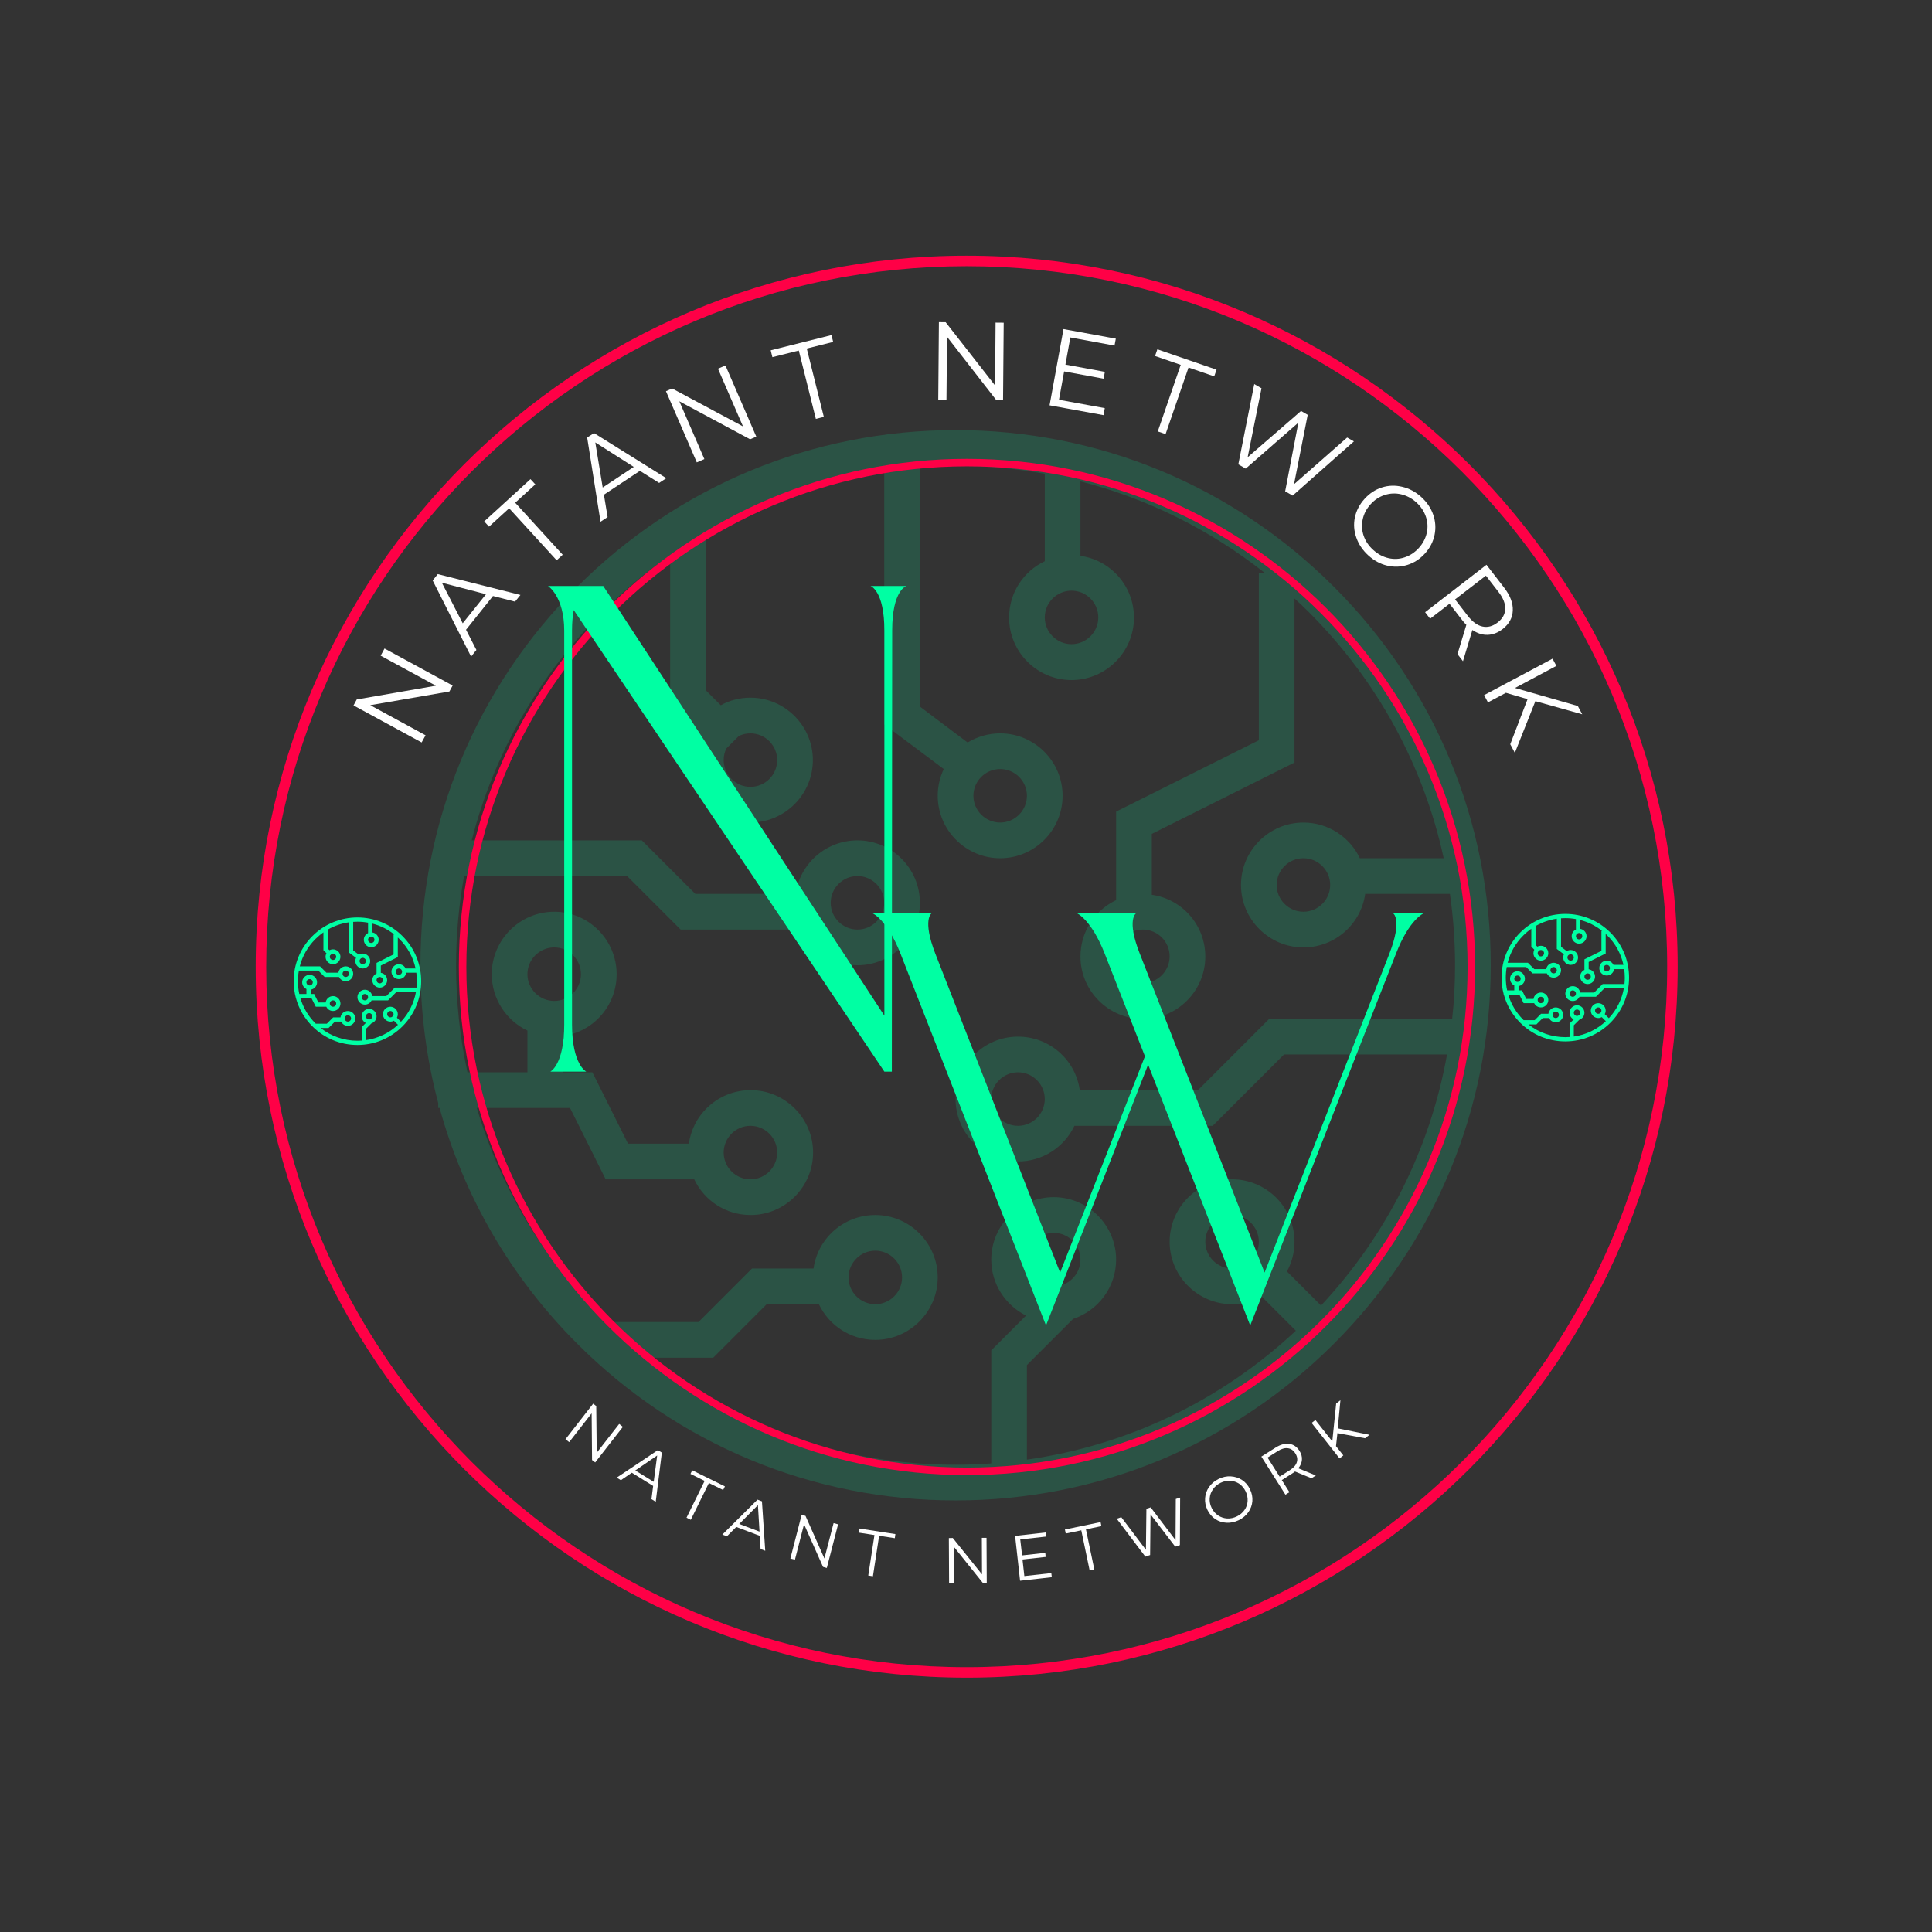<svg xmlns="http://www.w3.org/2000/svg" xmlns:xlink="http://www.w3.org/1999/xlink" width="500" zoomAndPan="magnify" viewBox="0 0 375 375" height="500" preserveAspectRatio="xMidYMid meet" version="1.0"><rect x="0" y="0" width="375" height="375" fill="#333333" stroke="none"/><defs><filter x="0%" y="0%" width="100%" height="100%" id="f6c575a3da"><feColorMatrix values="0 0 0 0 1 0 0 0 0 1 0 0 0 0 1 0 0 0 1 0" color-interpolation-filters="sRGB"/></filter><g/><mask id="d32c8e7efb"><g filter="url(#f6c575a3da)"><rect x="-37.5" width="450" fill="#000000" y="-37.5" height="450" fill-opacity="0.157"/></g></mask><clipPath id="1545a6e15b"><path d="M 0.602 0.48 L 208.352 0.48 L 208.352 208.23 L 0.602 208.23 Z M 0.602 0.48 " clip-rule="nonzero"/></clipPath><clipPath id="b50fdea61f"><rect x="0" width="209" y="0" height="209"/></clipPath><clipPath id="c14f24f99e"><path d="M 49.633 49.633 L 325.633 49.633 L 325.633 325.633 L 49.633 325.633 Z M 49.633 49.633 " clip-rule="nonzero"/></clipPath><clipPath id="11f237112e"><path d="M 89.062 89.062 L 286.312 89.062 L 286.312 286.312 L 89.062 286.312 Z M 89.062 89.062 " clip-rule="nonzero"/></clipPath><clipPath id="2071d1bd62"><path d="M 57.004 178.078 L 81.754 178.078 L 81.754 202.828 L 57.004 202.828 Z M 57.004 178.078 " clip-rule="nonzero"/></clipPath><clipPath id="5a055d281f"><path d="M 291.449 177.387 L 316.199 177.387 L 316.199 202.137 L 291.449 202.137 Z M 291.449 177.387 " clip-rule="nonzero"/></clipPath></defs><g mask="url(#d32c8e7efb)"><g transform="matrix(1, 0, 0, 1, 81, 83)"><g clip-path="url(#b50fdea61f)"><g clip-path="url(#1545a6e15b)"><path fill="#00ffa3" d="M 104.477 0.48 C 76.734 0.48 50.633 11.301 31.027 30.906 C 11.422 50.512 0.602 76.613 0.602 104.355 C 0.602 113.488 1.77 122.492 4.062 131.102 L 4.062 132.055 L 4.324 132.055 C 9.039 149.195 18.129 164.906 31.027 177.805 C 50.633 197.41 76.734 208.23 104.477 208.23 C 132.219 208.23 158.316 197.41 177.926 177.805 C 197.531 158.199 208.352 132.098 208.352 104.355 C 208.352 76.613 197.531 50.512 177.926 30.906 C 158.316 11.301 132.219 0.48 104.477 0.48 Z M 126.98 31.645 C 129.84 31.645 132.176 33.98 132.176 36.836 C 132.176 39.691 129.84 42.031 126.98 42.031 C 124.125 42.031 121.789 39.691 121.789 36.836 C 121.789 33.98 124.125 31.645 126.98 31.645 Z M 171.996 76.656 C 165.328 76.656 159.875 82.109 159.875 88.773 C 159.875 95.441 165.328 100.895 171.996 100.895 C 178.098 100.895 183.16 96.391 183.984 90.504 L 200.43 90.504 C 201.078 95.051 201.426 99.68 201.426 104.355 C 201.426 107.859 201.254 111.324 200.863 114.742 L 165.371 114.742 L 151.523 128.594 L 128.582 128.594 C 127.762 122.707 122.699 118.207 116.594 118.207 C 109.93 118.207 104.477 123.66 104.477 130.324 C 104.477 136.988 109.93 142.441 116.594 142.441 C 121.398 142.441 125.598 139.629 127.543 135.52 L 154.379 135.52 L 168.23 121.668 L 199.867 121.668 C 196.621 139.848 188.227 156.684 175.414 170.402 L 168.793 163.781 C 169.742 162.051 170.262 160.102 170.262 158.023 C 170.262 151.359 164.809 145.906 158.145 145.906 C 151.48 145.906 146.027 151.359 146.027 158.023 C 146.027 164.691 151.48 170.145 158.145 170.145 C 160.223 170.145 162.215 169.625 163.902 168.672 L 170.523 175.293 C 155.938 188.926 137.848 197.539 118.324 200.309 L 118.324 181.957 L 127.285 173 C 132.133 171.398 135.637 166.855 135.637 161.488 C 135.637 154.82 130.184 149.367 123.52 149.367 C 116.855 149.367 111.402 154.82 111.402 161.488 C 111.402 166.246 114.172 170.359 118.152 172.352 L 111.402 179.102 L 111.402 201.047 C 109.105 201.219 106.812 201.305 104.477 201.305 C 82.445 201.305 61.539 193.992 44.488 180.531 L 57.43 180.531 L 67.816 170.145 L 77.945 170.145 C 79.891 174.254 84.047 177.066 88.895 177.066 C 95.559 177.066 101.012 171.613 101.012 164.949 C 101.012 158.285 95.559 152.832 88.895 152.832 C 82.793 152.832 77.727 157.332 76.906 163.219 L 64.961 163.219 L 54.574 173.605 L 36.652 173.605 C 36.438 173.391 36.18 173.129 35.961 172.914 C 24.363 161.312 16.094 147.332 11.551 132.055 L 29.645 132.055 L 36.566 145.906 L 53.75 145.906 C 55.699 150.016 59.852 152.832 64.699 152.832 C 71.367 152.832 76.82 147.379 76.82 140.711 C 76.82 134.047 71.367 128.594 64.699 128.594 C 58.598 128.594 53.535 133.094 52.711 138.98 L 40.895 138.98 L 33.973 125.129 L 28.301 125.129 L 28.301 118.074 C 34.188 117.254 38.688 112.191 38.688 106.086 C 38.688 99.422 33.234 93.969 26.57 93.969 C 19.906 93.969 14.449 99.422 14.449 106.086 C 14.449 110.891 17.266 115.09 21.375 117.035 L 21.375 125.129 L 9.734 125.129 C 8.262 118.379 7.527 111.41 7.527 104.355 C 7.527 98.469 8.047 92.711 9.086 87.043 L 40.723 87.043 L 51.109 97.43 L 74.48 97.43 C 76.43 101.543 80.586 104.355 85.434 104.355 C 92.098 104.355 97.551 98.902 97.551 92.238 C 97.551 85.57 92.098 80.117 85.434 80.117 C 79.328 80.117 74.266 84.621 73.441 90.504 L 53.965 90.504 L 43.578 80.117 L 10.555 80.117 C 14.797 63.496 23.453 48.262 35.918 35.797 C 40.031 31.688 44.402 28.008 49.074 24.762 L 49.074 53.848 L 54.012 58.781 C 53.059 60.512 52.539 62.461 52.539 64.535 C 52.539 71.203 57.992 76.656 64.656 76.656 C 71.324 76.656 76.777 71.203 76.777 64.535 C 76.777 57.871 71.324 52.418 64.656 52.418 C 62.578 52.418 60.59 52.938 58.902 53.891 L 56 50.988 L 56 20.348 C 66.648 14.199 78.336 10.133 90.625 8.359 L 90.625 57.613 L 102.184 66.27 C 101.445 67.824 101.012 69.602 101.012 71.461 C 101.012 78.129 106.469 83.582 113.133 83.582 C 119.797 83.582 125.25 78.129 125.25 71.461 C 125.25 64.797 119.797 59.344 113.133 59.344 C 110.84 59.344 108.676 59.992 106.812 61.117 L 97.551 54.148 L 97.551 7.664 C 99.844 7.492 102.141 7.406 104.477 7.406 C 110.363 7.406 116.117 7.926 121.789 8.965 L 121.789 25.93 C 117.676 27.879 114.863 32.031 114.863 36.879 C 114.863 43.547 120.316 49 126.98 49 C 133.648 49 139.102 43.547 139.102 36.879 C 139.102 30.777 134.602 25.715 128.715 24.891 L 128.715 10.434 C 141.699 13.77 153.816 19.785 164.465 28.18 L 163.34 28.18 L 163.34 60.684 L 135.637 74.535 L 135.637 91.719 C 131.527 93.664 128.715 97.82 128.715 102.668 C 128.715 109.332 134.168 114.785 140.832 114.785 C 147.496 114.785 152.949 109.332 152.949 102.668 C 152.949 96.566 148.449 91.5 142.562 90.68 L 142.562 78.863 L 170.262 65.012 L 170.262 33.156 C 171.215 34.023 172.125 34.891 173.035 35.797 C 186.363 49.129 195.324 65.617 199.219 83.582 L 182.945 83.582 C 180.996 79.469 176.801 76.656 171.996 76.656 Z M 177.188 88.773 C 177.188 91.629 174.852 93.969 171.996 93.969 C 169.137 93.969 166.801 91.629 166.801 88.773 C 166.801 85.918 169.137 83.582 171.996 83.582 C 174.852 83.582 177.188 85.918 177.188 88.773 Z M 121.789 130.324 C 121.789 133.18 119.453 135.52 116.594 135.52 C 113.738 135.52 111.402 133.18 111.402 130.324 C 111.402 127.469 113.738 125.129 116.594 125.129 C 119.453 125.129 121.789 127.469 121.789 130.324 Z M 163.34 158.023 C 163.34 160.879 161 163.219 158.145 163.219 C 155.289 163.219 152.949 160.879 152.949 158.023 C 152.949 155.168 155.289 152.832 158.145 152.832 C 161 152.832 163.34 155.168 163.34 158.023 Z M 118.324 161.488 C 118.324 158.629 120.664 156.293 123.52 156.293 C 126.375 156.293 128.715 158.629 128.715 161.488 C 128.715 164.344 126.375 166.68 123.52 166.68 C 120.664 166.68 118.324 164.344 118.324 161.488 Z M 83.699 164.949 C 83.699 162.094 86.039 159.754 88.895 159.754 C 91.75 159.754 94.09 162.094 94.09 164.949 C 94.09 167.805 91.75 170.145 88.895 170.145 C 86.039 170.145 83.699 167.805 83.699 164.949 Z M 21.375 106.086 C 21.375 103.23 23.715 100.895 26.57 100.895 C 29.426 100.895 31.762 103.23 31.762 106.086 C 31.762 108.941 29.426 111.281 26.57 111.281 C 23.715 111.281 21.375 108.941 21.375 106.086 Z M 59.465 140.711 C 59.465 137.855 61.801 135.52 64.656 135.52 C 67.516 135.52 69.852 137.855 69.852 140.711 C 69.852 143.566 67.516 145.906 64.656 145.906 C 61.801 145.906 59.465 143.566 59.465 140.711 Z M 80.238 92.238 C 80.238 89.379 82.574 87.043 85.434 87.043 C 88.289 87.043 90.625 89.379 90.625 92.238 C 90.625 95.094 88.289 97.43 85.434 97.43 C 82.574 97.43 80.238 95.094 80.238 92.238 Z M 59.465 64.535 C 59.465 63.715 59.637 62.98 59.984 62.285 L 62.406 59.863 C 63.098 59.516 63.836 59.344 64.656 59.344 C 67.516 59.344 69.852 61.68 69.852 64.535 C 69.852 67.395 67.516 69.73 64.656 69.73 C 61.801 69.73 59.465 67.395 59.465 64.535 Z M 107.938 71.461 C 107.938 68.605 110.277 66.27 113.133 66.27 C 115.988 66.27 118.324 68.605 118.324 71.461 C 118.324 74.316 115.988 76.656 113.133 76.656 C 110.277 76.656 107.938 74.316 107.938 71.461 Z M 140.832 97.43 C 143.688 97.43 146.027 99.77 146.027 102.625 C 146.027 105.48 143.688 107.816 140.832 107.816 C 137.977 107.816 135.637 105.48 135.637 102.625 C 135.637 99.77 137.977 97.43 140.832 97.43 Z M 140.832 97.43 " fill-opacity="1" fill-rule="nonzero"/></g></g></g></g><g clip-path="url(#c14f24f99e)"><path fill="#ff0046" d="M 187.633 325.633 C 111.562 325.633 49.633 263.703 49.633 187.633 C 49.633 111.562 111.562 49.633 187.633 49.633 C 263.703 49.633 325.633 111.562 325.633 187.633 C 325.633 263.703 263.703 325.633 187.633 325.633 Z M 187.633 51.672 C 112.648 51.672 51.672 112.648 51.672 187.633 C 51.672 262.613 112.648 323.594 187.633 323.594 C 262.613 323.594 323.594 262.613 323.594 187.633 C 323.594 112.648 262.613 51.672 187.633 51.672 Z M 187.633 51.672 " fill-opacity="1" fill-rule="nonzero"/></g><g clip-path="url(#11f237112e)"><path fill="#ff0046" d="M 187.688 286.312 C 133.324 286.312 89.062 242.051 89.062 187.688 C 89.062 133.324 133.324 89.062 187.688 89.062 C 242.051 89.062 286.312 133.324 286.312 187.688 C 286.312 242.051 242.051 286.312 187.688 286.312 Z M 187.688 90.52 C 134.102 90.52 90.52 134.102 90.52 187.688 C 90.52 241.273 134.102 284.855 187.688 284.855 C 241.273 284.855 284.855 241.273 284.855 187.688 C 284.855 134.102 241.273 90.52 187.688 90.52 Z M 187.688 90.52 " fill-opacity="1" fill-rule="nonzero"/></g><g clip-path="url(#2071d1bd62)"><path fill="#00ffa3" d="M 69.379 178.078 C 66.074 178.078 62.965 179.367 60.629 181.703 C 58.293 184.039 57.004 187.148 57.004 190.453 C 57.004 191.543 57.145 192.613 57.418 193.641 L 57.418 193.754 L 57.449 193.754 C 58.008 195.797 59.094 197.668 60.629 199.203 C 62.965 201.539 66.074 202.828 69.379 202.828 C 72.684 202.828 75.793 201.539 78.129 199.203 C 80.465 196.867 81.754 193.758 81.754 190.453 C 81.754 187.148 80.465 184.039 78.129 181.703 C 75.793 179.367 72.684 178.078 69.379 178.078 Z M 72.059 181.793 C 72.402 181.793 72.68 182.07 72.68 182.41 C 72.68 182.75 72.402 183.027 72.059 183.027 C 71.719 183.027 71.441 182.75 71.441 182.41 C 71.441 182.07 71.719 181.793 72.059 181.793 Z M 77.422 187.152 C 76.629 187.152 75.98 187.805 75.98 188.598 C 75.98 189.391 76.629 190.043 77.422 190.043 C 78.148 190.043 78.754 189.504 78.852 188.805 L 80.809 188.805 C 80.887 189.344 80.93 189.898 80.93 190.453 C 80.93 190.871 80.91 191.285 80.863 191.691 L 76.633 191.691 L 74.984 193.34 L 72.25 193.34 C 72.152 192.641 71.551 192.105 70.824 192.105 C 70.027 192.105 69.379 192.754 69.379 193.547 C 69.379 194.34 70.027 194.992 70.824 194.992 C 71.395 194.992 71.895 194.656 72.129 194.168 L 75.324 194.168 L 76.973 192.516 L 80.742 192.516 C 80.355 194.684 79.355 196.688 77.828 198.32 L 77.043 197.535 C 77.156 197.328 77.215 197.094 77.215 196.848 C 77.215 196.055 76.566 195.402 75.773 195.402 C 74.98 195.402 74.328 196.055 74.328 196.848 C 74.328 197.641 74.98 198.293 75.773 198.293 C 76.02 198.293 76.258 198.23 76.457 198.117 L 77.246 198.906 C 75.508 200.527 73.355 201.555 71.027 201.887 L 71.027 199.699 L 72.098 198.633 C 72.672 198.441 73.09 197.898 73.09 197.262 C 73.09 196.465 72.441 195.816 71.648 195.816 C 70.855 195.816 70.203 196.465 70.203 197.262 C 70.203 197.828 70.535 198.316 71.008 198.555 L 70.203 199.359 L 70.203 201.973 C 69.93 201.992 69.656 202.004 69.379 202.004 C 66.754 202.004 64.266 201.133 62.23 199.527 L 63.773 199.527 L 65.012 198.293 L 66.219 198.293 C 66.449 198.781 66.945 199.117 67.523 199.117 C 68.316 199.117 68.965 198.465 68.965 197.672 C 68.965 196.879 68.316 196.23 67.523 196.23 C 66.797 196.23 66.191 196.766 66.094 197.465 L 64.672 197.465 L 63.434 198.703 L 61.301 198.703 C 61.273 198.68 61.242 198.648 61.215 198.621 C 59.836 197.238 58.852 195.574 58.309 193.754 L 60.465 193.754 L 61.289 195.402 L 63.336 195.402 C 63.566 195.895 64.062 196.23 64.641 196.23 C 65.434 196.23 66.086 195.578 66.086 194.785 C 66.086 193.992 65.434 193.34 64.641 193.34 C 63.914 193.34 63.309 193.879 63.211 194.578 L 61.805 194.578 L 60.98 192.93 L 60.305 192.93 L 60.305 192.09 C 61.004 191.992 61.543 191.387 61.543 190.66 C 61.543 189.867 60.891 189.215 60.098 189.215 C 59.305 189.215 58.652 189.867 58.652 190.66 C 58.652 191.23 58.988 191.734 59.48 191.965 L 59.48 192.93 L 58.094 192.93 C 57.918 192.125 57.828 191.293 57.828 190.453 C 57.828 189.754 57.891 189.066 58.016 188.391 L 61.785 188.391 L 63.02 189.629 L 65.805 189.629 C 66.039 190.117 66.531 190.453 67.109 190.453 C 67.902 190.453 68.555 189.805 68.555 189.012 C 68.555 188.215 67.902 187.566 67.109 187.566 C 66.383 187.566 65.781 188.102 65.684 188.805 L 63.363 188.805 L 62.125 187.566 L 58.191 187.566 C 58.695 185.586 59.727 183.77 61.211 182.285 C 61.703 181.797 62.223 181.359 62.777 180.973 L 62.777 184.438 L 63.367 185.023 C 63.254 185.23 63.191 185.461 63.191 185.711 C 63.191 186.504 63.84 187.152 64.637 187.152 C 65.43 187.152 66.078 186.504 66.078 185.711 C 66.078 184.914 65.43 184.266 64.637 184.266 C 64.387 184.266 64.152 184.328 63.949 184.441 L 63.605 184.098 L 63.605 180.445 C 64.871 179.715 66.266 179.23 67.73 179.016 L 67.73 184.887 L 69.105 185.918 C 69.02 186.102 68.965 186.312 68.965 186.535 C 68.965 187.328 69.617 187.98 70.41 187.98 C 71.203 187.98 71.855 187.328 71.855 186.535 C 71.855 185.742 71.203 185.09 70.41 185.09 C 70.137 185.09 69.879 185.168 69.656 185.301 L 68.555 184.473 L 68.555 178.934 C 68.828 178.914 69.102 178.902 69.379 178.902 C 70.082 178.902 70.766 178.965 71.441 179.09 L 71.441 181.109 C 70.953 181.344 70.617 181.836 70.617 182.414 C 70.617 183.211 71.266 183.859 72.059 183.859 C 72.855 183.859 73.504 183.211 73.504 182.414 C 73.504 181.688 72.969 181.086 72.266 180.988 L 72.266 179.266 C 73.812 179.66 75.258 180.379 76.527 181.379 L 76.391 181.379 L 76.391 185.25 L 73.09 186.902 L 73.09 188.949 C 72.602 189.18 72.266 189.676 72.266 190.254 C 72.266 191.047 72.918 191.695 73.711 191.695 C 74.504 191.695 75.152 191.047 75.152 190.254 C 75.152 189.527 74.617 188.922 73.918 188.824 L 73.918 187.418 L 77.215 185.766 L 77.215 181.973 C 77.328 182.074 77.438 182.18 77.547 182.285 C 79.133 183.875 80.203 185.84 80.664 187.98 L 78.727 187.98 C 78.496 187.488 77.996 187.152 77.422 187.152 Z M 78.043 188.598 C 78.043 188.938 77.762 189.215 77.422 189.215 C 77.082 189.215 76.805 188.938 76.805 188.598 C 76.805 188.258 77.082 187.98 77.422 187.98 C 77.762 187.98 78.043 188.258 78.043 188.598 Z M 71.441 193.547 C 71.441 193.887 71.164 194.168 70.824 194.168 C 70.48 194.168 70.203 193.887 70.203 193.547 C 70.203 193.207 70.48 192.93 70.824 192.93 C 71.164 192.93 71.441 193.207 71.441 193.547 Z M 76.391 196.848 C 76.391 197.188 76.113 197.465 75.773 197.465 C 75.434 197.465 75.152 197.188 75.152 196.848 C 75.152 196.508 75.434 196.23 75.773 196.23 C 76.113 196.23 76.391 196.508 76.391 196.848 Z M 71.027 197.262 C 71.027 196.918 71.309 196.641 71.648 196.641 C 71.988 196.641 72.266 196.918 72.266 197.262 C 72.266 197.602 71.988 197.879 71.648 197.879 C 71.309 197.879 71.027 197.602 71.027 197.262 Z M 66.902 197.672 C 66.902 197.332 67.184 197.055 67.523 197.055 C 67.863 197.055 68.141 197.332 68.141 197.672 C 68.141 198.012 67.863 198.293 67.523 198.293 C 67.184 198.293 66.902 198.012 66.902 197.672 Z M 59.48 190.66 C 59.48 190.32 59.758 190.043 60.098 190.043 C 60.438 190.043 60.715 190.32 60.715 190.66 C 60.715 191 60.438 191.277 60.098 191.277 C 59.758 191.277 59.48 191 59.48 190.66 Z M 64.016 194.785 C 64.016 194.445 64.293 194.168 64.637 194.168 C 64.977 194.168 65.254 194.445 65.254 194.785 C 65.254 195.125 64.977 195.402 64.637 195.402 C 64.293 195.402 64.016 195.125 64.016 194.785 Z M 66.492 189.012 C 66.492 188.668 66.77 188.391 67.109 188.391 C 67.449 188.391 67.73 188.668 67.73 189.012 C 67.73 189.352 67.449 189.629 67.109 189.629 C 66.77 189.629 66.492 189.352 66.492 189.012 Z M 64.016 185.711 C 64.016 185.613 64.035 185.523 64.078 185.441 L 64.367 185.152 C 64.449 185.113 64.539 185.09 64.637 185.09 C 64.977 185.09 65.254 185.371 65.254 185.711 C 65.254 186.051 64.977 186.328 64.637 186.328 C 64.293 186.328 64.016 186.051 64.016 185.711 Z M 69.793 186.535 C 69.793 186.195 70.07 185.918 70.41 185.918 C 70.75 185.918 71.027 186.195 71.027 186.535 C 71.027 186.875 70.75 187.152 70.41 187.152 C 70.07 187.152 69.793 186.875 69.793 186.535 Z M 73.711 189.629 C 74.051 189.629 74.328 189.906 74.328 190.246 C 74.328 190.586 74.051 190.867 73.711 190.867 C 73.371 190.867 73.09 190.586 73.09 190.246 C 73.09 189.906 73.371 189.629 73.711 189.629 Z M 73.711 189.629 " fill-opacity="1" fill-rule="nonzero"/></g><g clip-path="url(#5a055d281f)"><path fill="#00ffa3" d="M 303.824 177.387 C 300.516 177.387 297.406 178.676 295.07 181.008 C 292.738 183.344 291.449 186.453 291.449 189.762 C 291.449 190.848 291.586 191.922 291.859 192.945 L 291.859 193.059 L 291.891 193.059 C 292.453 195.102 293.535 196.973 295.07 198.512 C 297.406 200.848 300.516 202.137 303.824 202.137 C 307.129 202.137 310.238 200.848 312.574 198.512 C 314.91 196.176 316.199 193.066 316.199 189.762 C 316.199 186.453 314.91 183.344 312.574 181.008 C 310.238 178.676 307.129 177.387 303.824 177.387 Z M 306.504 181.098 C 306.844 181.098 307.121 181.375 307.121 181.715 C 307.121 182.055 306.844 182.336 306.504 182.336 C 306.164 182.336 305.887 182.055 305.887 181.715 C 305.887 181.375 306.164 181.098 306.504 181.098 Z M 311.867 186.461 C 311.07 186.461 310.422 187.109 310.422 187.902 C 310.422 188.699 311.07 189.348 311.867 189.348 C 312.594 189.348 313.195 188.812 313.293 188.109 L 315.254 188.109 C 315.332 188.652 315.371 189.203 315.371 189.762 C 315.371 190.176 315.352 190.59 315.305 190.996 L 311.078 190.996 L 309.426 192.648 L 306.695 192.648 C 306.598 191.945 305.992 191.41 305.266 191.41 C 304.473 191.41 303.824 192.059 303.824 192.855 C 303.824 193.648 304.473 194.297 305.266 194.297 C 305.84 194.297 306.34 193.961 306.57 193.473 L 309.766 193.473 L 311.418 191.824 L 315.188 191.824 C 314.801 193.988 313.801 195.992 312.273 197.629 L 311.484 196.84 C 311.598 196.633 311.66 196.402 311.66 196.152 C 311.66 195.359 311.012 194.711 310.215 194.711 C 309.422 194.711 308.773 195.359 308.773 196.152 C 308.773 196.949 309.422 197.598 310.215 197.598 C 310.465 197.598 310.699 197.535 310.902 197.422 L 311.691 198.211 C 309.953 199.836 307.797 200.859 305.473 201.191 L 305.473 199.004 L 306.539 197.938 C 307.117 197.746 307.535 197.207 307.535 196.566 C 307.535 195.773 306.887 195.121 306.09 195.121 C 305.297 195.121 304.648 195.773 304.648 196.566 C 304.648 197.133 304.977 197.625 305.453 197.859 L 304.648 198.664 L 304.648 201.277 C 304.375 201.301 304.102 201.309 303.824 201.309 C 301.199 201.309 298.707 200.438 296.676 198.836 L 298.219 198.836 L 299.453 197.598 L 300.66 197.598 C 300.895 198.086 301.387 198.422 301.965 198.422 C 302.762 198.422 303.41 197.773 303.41 196.98 C 303.41 196.184 302.762 195.535 301.965 195.535 C 301.238 195.535 300.637 196.07 300.539 196.773 L 299.113 196.773 L 297.879 198.012 L 295.742 198.012 C 295.715 197.984 295.688 197.953 295.66 197.926 C 294.277 196.547 293.293 194.879 292.75 193.059 L 294.906 193.059 L 295.73 194.711 L 297.777 194.711 C 298.012 195.199 298.508 195.535 299.082 195.535 C 299.879 195.535 300.527 194.887 300.527 194.09 C 300.527 193.297 299.879 192.648 299.082 192.648 C 298.355 192.648 297.754 193.184 297.656 193.887 L 296.246 193.887 L 295.422 192.234 L 294.746 192.234 L 294.746 191.395 C 295.449 191.297 295.984 190.691 295.984 189.965 C 295.984 189.172 295.336 188.523 294.543 188.523 C 293.746 188.523 293.098 189.172 293.098 189.965 C 293.098 190.539 293.434 191.039 293.922 191.27 L 293.922 192.234 L 292.535 192.234 C 292.359 191.43 292.273 190.602 292.273 189.762 C 292.273 189.059 292.336 188.371 292.457 187.699 L 296.227 187.699 L 297.465 188.934 L 300.25 188.934 C 300.48 189.426 300.977 189.762 301.555 189.762 C 302.348 189.762 302.996 189.109 302.996 188.316 C 302.996 187.523 302.348 186.871 301.555 186.871 C 300.828 186.871 300.223 187.41 300.125 188.109 L 297.805 188.109 L 296.566 186.871 L 292.633 186.871 C 293.137 184.891 294.168 183.078 295.656 181.594 C 296.145 181.102 296.664 180.664 297.223 180.277 L 297.223 183.742 L 297.809 184.332 C 297.695 184.535 297.637 184.77 297.637 185.016 C 297.637 185.809 298.285 186.461 299.078 186.461 C 299.871 186.461 300.523 185.809 300.523 185.016 C 300.523 184.223 299.871 183.574 299.078 183.574 C 298.832 183.574 298.594 183.633 298.395 183.746 L 298.047 183.402 L 298.047 179.75 C 299.316 179.02 300.707 178.535 302.172 178.324 L 302.172 184.191 L 303.551 185.223 C 303.461 185.406 303.41 185.621 303.41 185.84 C 303.41 186.637 304.059 187.285 304.855 187.285 C 305.648 187.285 306.297 186.637 306.297 185.84 C 306.297 185.047 305.648 184.398 304.855 184.398 C 304.582 184.398 304.324 184.477 304.102 184.609 L 302.996 183.777 L 302.996 178.242 C 303.27 178.219 303.543 178.211 303.824 178.211 C 304.523 178.211 305.211 178.273 305.887 178.395 L 305.887 180.418 C 305.395 180.648 305.059 181.145 305.059 181.723 C 305.059 182.516 305.711 183.164 306.504 183.164 C 307.297 183.164 307.949 182.516 307.949 181.723 C 307.949 180.996 307.41 180.391 306.711 180.293 L 306.711 178.57 C 308.258 178.969 309.699 179.684 310.969 180.684 L 310.836 180.684 L 310.836 184.559 L 307.535 186.207 L 307.535 188.254 C 307.047 188.484 306.711 188.98 306.711 189.559 C 306.711 190.352 307.359 191.004 308.152 191.004 C 308.949 191.004 309.598 190.352 309.598 189.559 C 309.598 188.832 309.062 188.227 308.359 188.129 L 308.359 186.723 L 311.66 185.074 L 311.66 181.277 C 311.773 181.383 311.883 181.484 311.988 181.594 C 313.578 183.18 314.645 185.145 315.109 187.285 L 313.172 187.285 C 312.938 186.797 312.438 186.461 311.867 186.461 Z M 312.484 187.902 C 312.484 188.242 312.207 188.523 311.867 188.523 C 311.527 188.523 311.246 188.242 311.246 187.902 C 311.246 187.562 311.527 187.285 311.867 187.285 C 312.207 187.285 312.484 187.562 312.484 187.902 Z M 305.887 192.855 C 305.887 193.195 305.605 193.473 305.266 193.473 C 304.926 193.473 304.648 193.195 304.648 192.855 C 304.648 192.512 304.926 192.234 305.266 192.234 C 305.605 192.234 305.887 192.512 305.887 192.855 Z M 310.836 196.152 C 310.836 196.492 310.555 196.773 310.215 196.773 C 309.875 196.773 309.598 196.492 309.598 196.152 C 309.598 195.812 309.875 195.535 310.215 195.535 C 310.555 195.535 310.836 195.812 310.836 196.152 Z M 305.473 196.566 C 305.473 196.227 305.75 195.949 306.09 195.949 C 306.43 195.949 306.711 196.227 306.711 196.566 C 306.711 196.906 306.43 197.184 306.09 197.184 C 305.75 197.184 305.473 196.906 305.473 196.566 Z M 301.348 196.98 C 301.348 196.637 301.625 196.359 301.965 196.359 C 302.305 196.359 302.586 196.637 302.586 196.98 C 302.586 197.32 302.305 197.598 301.965 197.598 C 301.625 197.598 301.348 197.32 301.348 196.98 Z M 293.922 189.965 C 293.922 189.625 294.199 189.348 294.543 189.348 C 294.883 189.348 295.16 189.625 295.16 189.965 C 295.16 190.305 294.883 190.586 294.543 190.586 C 294.199 190.586 293.922 190.305 293.922 189.965 Z M 298.461 194.09 C 298.461 193.75 298.738 193.473 299.078 193.473 C 299.418 193.473 299.699 193.75 299.699 194.09 C 299.699 194.43 299.418 194.711 299.078 194.711 C 298.738 194.711 298.461 194.43 298.461 194.09 Z M 300.934 188.316 C 300.934 187.977 301.215 187.699 301.555 187.699 C 301.895 187.699 302.172 187.977 302.172 188.316 C 302.172 188.656 301.895 188.934 301.555 188.934 C 301.215 188.934 300.934 188.656 300.934 188.316 Z M 298.461 185.016 C 298.461 184.918 298.48 184.832 298.523 184.746 L 298.809 184.461 C 298.895 184.418 298.98 184.398 299.078 184.398 C 299.418 184.398 299.699 184.676 299.699 185.016 C 299.699 185.355 299.418 185.637 299.078 185.637 C 298.738 185.637 298.461 185.355 298.461 185.016 Z M 304.234 185.84 C 304.234 185.5 304.512 185.223 304.855 185.223 C 305.195 185.223 305.473 185.5 305.473 185.84 C 305.473 186.18 305.195 186.461 304.855 186.461 C 304.512 186.461 304.234 186.18 304.234 185.84 Z M 308.152 188.934 C 308.492 188.934 308.773 189.215 308.773 189.555 C 308.773 189.895 308.492 190.172 308.152 190.172 C 307.812 190.172 307.535 189.895 307.535 189.555 C 307.535 189.215 307.812 188.934 308.152 188.934 Z M 308.152 188.934 " fill-opacity="1" fill-rule="nonzero"/></g><g fill="#00ffa3" fill-opacity="1"><g transform="translate(167.975, 257.33)"><g><path d="M 54.875 -50.688 L 74.691 -0.055 L 102.992 -72.234 C 105.559 -78.879 108.352 -80.051 108.352 -80.051 L 102.434 -80.051 C 102.434 -80.051 104.277 -78.879 101.707 -72.234 L 77.48 -10.328 L 53.254 -72.234 C 50.633 -78.879 52.527 -80.051 52.527 -80.051 L 41.086 -80.051 C 41.086 -80.051 43.82 -78.879 46.445 -72.234 L 54.258 -52.305 L 37.793 -10.328 L 13.566 -72.234 C 10.996 -78.879 12.84 -80.051 12.84 -80.051 L 1.395 -80.051 C 1.395 -80.051 4.188 -78.879 6.809 -72.234 L 35.055 -0.055 Z M 54.875 -50.688 "/></g></g></g><g fill="#ffffff" fill-opacity="1"><g transform="translate(80.667, 146.266)"><g><path d="M -6.031 -20.391 L 7.188 -13.203 L 6.562 -12.047 L -8.797 -9.391 L 1.938 -3.547 L 1.172 -2.156 L -12.047 -9.344 L -11.422 -10.5 L 3.938 -13.172 L -6.781 -19 Z M -6.031 -20.391 "/></g></g></g><g fill="#ffffff" fill-opacity="1"><g transform="translate(91.409, 127.481)"><g><path d="M 4.281 -11.797 L -0.953 -5.25 L 1.062 -1.328 L 0.031 -0.031 L -7.422 -14.812 L -6.438 -16.047 L 9.609 -12 L 8.562 -10.703 Z M 2.922 -12.141 L -5.641 -14.375 L -1.594 -6.5 Z M 2.922 -12.141 "/></g></g></g><g fill="#ffffff" fill-opacity="1"><g transform="translate(104.076, 112.376)"><g><path d="M -5.25 -13.719 L -9.156 -10.156 L -10.094 -11.172 L -1.109 -19.375 L -0.172 -18.359 L -4.078 -14.797 L 5.141 -4.703 L 3.969 -3.625 Z M -5.25 -13.719 "/></g></g></g><g fill="#ffffff" fill-opacity="1"><g transform="translate(116.515, 101.299)"><g><path d="M 7.688 -9.906 L 0.703 -5.281 L 1.422 -0.938 L 0.047 -0.031 L -2.547 -16.375 L -1.219 -17.234 L 12.812 -8.484 L 11.422 -7.562 Z M 6.5 -10.672 L -0.969 -15.422 L 0.469 -6.672 Z M 6.5 -10.672 "/></g></g></g><g fill="#ffffff" fill-opacity="1"><g transform="translate(132.998, 90.72)"><g><path d="M 7.812 -19.781 L 13.797 -5.969 L 12.594 -5.453 L -1.141 -12.828 L 3.719 -1.609 L 2.25 -0.969 L -3.734 -14.781 L -2.531 -15.312 L 11.219 -7.953 L 6.359 -19.156 Z M 7.812 -19.781 "/></g></g></g><g fill="#ffffff" fill-opacity="1"><g transform="translate(153.139, 82.605)"><g><path d="M 1.906 -14.562 L -3.219 -13.281 L -3.547 -14.609 L 8.25 -17.562 L 8.578 -16.234 L 3.453 -14.953 L 6.766 -1.688 L 5.219 -1.297 Z M 1.906 -14.562 "/></g></g></g><g fill="#ffffff" fill-opacity="1"><g transform="translate(169.659, 78.955)"><g/></g></g><g fill="#ffffff" fill-opacity="1"><g transform="translate(179.661, 77.561)"><g><path d="M 15.156 -14.922 L 15.031 0.125 L 13.719 0.109 L 4.156 -12.188 L 4.047 0.031 L 2.453 0.016 L 2.578 -15.031 L 3.891 -15.016 L 13.484 -2.734 L 13.578 -14.938 Z M 15.156 -14.922 "/></g></g></g><g fill="#ffffff" fill-opacity="1"><g transform="translate(201.313, 78.236)"><g><path d="M 13.125 0.984 L 12.875 2.344 L 2.406 0.438 L 5.109 -14.359 L 15.266 -12.5 L 15.016 -11.156 L 6.438 -12.734 L 5.484 -7.469 L 13.141 -6.062 L 12.891 -4.734 L 5.234 -6.141 L 4.234 -0.641 Z M 13.125 0.984 "/></g></g></g><g fill="#ffffff" fill-opacity="1"><g transform="translate(219.646, 81.992)"><g><path d="M 9.531 -11.172 L 4.547 -12.891 L 5 -14.188 L 16.484 -10.234 L 16.031 -8.938 L 11.047 -10.656 L 6.594 2.266 L 5.078 1.75 Z M 9.531 -11.172 "/></g></g></g><g fill="#ffffff" fill-opacity="1"><g transform="translate(235.264, 87.208)"><g><path d="M 27.531 -1.531 L 15.641 8.984 L 14.188 8.156 L 16.75 -5.172 L 6.531 3.75 L 5.094 2.922 L 8.188 -12.656 L 9.594 -11.844 L 6.906 1.547 L 17.266 -7.438 L 18.562 -6.688 L 15.906 6.781 L 26.219 -2.281 Z M 27.531 -1.531 "/></g></g></g><g fill="#ffffff" fill-opacity="1"><g transform="translate(258.982, 101.676)"><g><path d="M 6.625 6.141 C 5.52 5.141 4.738 3.984 4.281 2.672 C 3.82 1.367 3.727 0.062 4 -1.25 C 4.281 -2.57 4.906 -3.77 5.875 -4.844 C 6.844 -5.914 7.969 -6.656 9.25 -7.062 C 10.531 -7.469 11.844 -7.508 13.188 -7.188 C 14.539 -6.875 15.77 -6.219 16.875 -5.219 C 17.977 -4.219 18.754 -3.07 19.203 -1.781 C 19.648 -0.488 19.738 0.816 19.469 2.141 C 19.195 3.473 18.578 4.676 17.609 5.75 C 16.641 6.82 15.504 7.562 14.203 7.969 C 12.91 8.375 11.598 8.422 10.266 8.109 C 8.941 7.797 7.727 7.141 6.625 6.141 Z M 7.578 5.078 C 8.461 5.879 9.441 6.406 10.516 6.656 C 11.586 6.906 12.641 6.852 13.672 6.5 C 14.711 6.156 15.629 5.547 16.422 4.672 C 17.203 3.805 17.711 2.836 17.953 1.766 C 18.191 0.703 18.133 -0.348 17.781 -1.391 C 17.426 -2.441 16.805 -3.367 15.922 -4.172 C 15.035 -4.961 14.051 -5.484 12.969 -5.734 C 11.895 -5.984 10.832 -5.938 9.781 -5.594 C 8.738 -5.258 7.828 -4.66 7.047 -3.797 C 6.254 -2.922 5.742 -1.941 5.516 -0.859 C 5.285 0.211 5.348 1.27 5.703 2.312 C 6.066 3.363 6.691 4.285 7.578 5.078 Z M 7.578 5.078 "/></g></g></g><g fill="#ffffff" fill-opacity="1"><g transform="translate(275.116, 116.889)"><g><path d="M 7.781 10.078 L 9.5 4.391 C 9.219 4.117 8.953 3.816 8.703 3.484 L 6.234 0.297 L 2.469 3.203 L 1.5 1.938 L 13.406 -7.266 L 16.844 -2.812 C 18.02 -1.281 18.578 0.191 18.516 1.609 C 18.461 3.035 17.801 4.238 16.531 5.219 C 15.602 5.938 14.633 6.305 13.625 6.328 C 12.625 6.359 11.641 6.047 10.672 5.391 L 8.844 11.453 Z M 9.766 2.625 C 10.672 3.801 11.625 4.5 12.625 4.719 C 13.633 4.938 14.609 4.68 15.547 3.953 C 16.516 3.211 17.016 2.332 17.047 1.312 C 17.086 0.289 16.656 -0.805 15.75 -1.984 L 13.297 -5.156 L 7.312 -0.547 Z M 9.766 2.625 "/></g></g></g><g fill="#ffffff" fill-opacity="1"><g transform="translate(286.905, 132.753)"><g><path d="M 9.594 2.953 L 5.391 1.719 L 1.906 3.578 L 1.156 2.172 L 14.438 -4.906 L 15.188 -3.5 L 7.156 0.781 L 19.344 4.281 L 20.203 5.891 L 11.109 3.344 L 7.125 13.375 L 6.234 11.703 Z M 9.594 2.953 "/></g></g></g><g fill="#00ffa3" fill-opacity="1"><g transform="translate(104.711, 208.067)"><g><path d="M 66.945 -10.926 L 12.375 -94.332 L 1.645 -94.332 C 1.645 -94.332 4.805 -92.355 4.805 -85.641 L 4.805 -9.215 C 4.805 -1.383 2.105 -0.066 2.105 -0.066 L 9.086 -0.066 C 9.086 -0.066 6.32 -1.383 6.32 -9.215 L 6.32 -85.707 C 6.32 -87.289 6.449 -88.605 6.648 -89.656 C 7.371 -88.605 66.945 -0.066 66.945 -0.066 L 68.395 -0.066 L 68.461 -85.707 C 68.461 -93.539 71.227 -94.332 71.227 -94.332 L 64.246 -94.332 C 64.246 -94.332 66.945 -93.477 66.945 -85.641 Z M 66.945 -10.926 "/></g></g></g><g fill="#ffffff" fill-opacity="1"><g transform="translate(108.635, 278.48)"><g><path d="M 12.266 -1.531 L 6.891 5.375 L 6.281 4.906 L 6.203 -4.156 L 1.844 1.438 L 1.125 0.875 L 6.5 -6.031 L 7.094 -5.562 L 7.188 3.5 L 11.547 -2.094 Z M 12.266 -1.531 "/></g></g></g><g fill="#ffffff" fill-opacity="1"><g transform="translate(119.666, 286.79)"><g><path d="M 7.109 1.625 L 2.969 -0.938 L 0.844 0.516 L 0.031 0.016 L 8.016 -5.312 L 8.797 -4.844 L 7.609 4.703 L 6.781 4.188 Z M 7.219 0.828 L 7.891 -4.281 L 3.641 -1.375 Z M 7.219 0.828 "/></g></g></g><g fill="#ffffff" fill-opacity="1"><g transform="translate(130.456, 293.207)"><g><path d="M 6.312 -5.766 L 3.562 -7.125 L 3.906 -7.828 L 10.25 -4.703 L 9.906 -4 L 7.141 -5.359 L 3.625 1.781 L 2.797 1.375 Z M 6.312 -5.766 "/></g></g></g><g fill="#ffffff" fill-opacity="1"><g transform="translate(140.175, 297.845)"><g><path d="M 7.281 0.25 L 2.734 -1.469 L 0.922 0.344 L 0.031 0.016 L 6.859 -6.766 L 7.719 -6.438 L 8.359 3.156 L 7.453 2.812 Z M 7.25 -0.562 L 6.938 -5.703 L 3.312 -2.047 Z M 7.25 -0.562 "/></g></g></g><g fill="#ffffff" fill-opacity="1"><g transform="translate(152.033, 302.149)"><g><path d="M 10.641 -6.281 L 8.453 2.188 L 7.719 1.984 L 4.031 -6.297 L 2.266 0.578 L 1.375 0.359 L 3.562 -8.109 L 4.312 -7.922 L 7.984 0.344 L 9.766 -6.516 Z M 10.641 -6.281 "/></g></g></g><g fill="#ffffff" fill-opacity="1"><g transform="translate(165.434, 305.339)"><g><path d="M 4.297 -7.391 L 1.25 -7.859 L 1.359 -8.656 L 8.359 -7.578 L 8.25 -6.781 L 5.203 -7.25 L 4 0.609 L 3.094 0.469 Z M 4.297 -7.391 "/></g></g></g><g fill="#ffffff" fill-opacity="1"><g transform="translate(175.995, 306.75)"><g/></g></g><g fill="#ffffff" fill-opacity="1"><g transform="translate(182.796, 307.287)"><g><path d="M 8.688 -8.797 L 8.734 -0.047 L 7.969 -0.047 L 2.312 -7.109 L 2.344 -0.016 L 1.422 0 L 1.375 -8.75 L 2.141 -8.766 L 7.812 -1.703 L 7.781 -8.797 Z M 8.688 -8.797 "/></g></g></g><g fill="#ffffff" fill-opacity="1"><g transform="translate(196.591, 306.975)"><g><path d="M 7.469 -1.641 L 7.562 -0.844 L 1.406 -0.156 L 0.438 -8.859 L 6.406 -9.531 L 6.484 -8.734 L 1.438 -8.172 L 1.797 -5.078 L 6.297 -5.578 L 6.375 -4.781 L 1.875 -4.281 L 2.234 -1.062 Z M 7.469 -1.641 "/></g></g></g><g fill="#ffffff" fill-opacity="1"><g transform="translate(208.436, 305.452)"><g><path d="M 1.438 -8.422 L -1.578 -7.797 L -1.734 -8.578 L 5.188 -10.016 L 5.344 -9.234 L 2.344 -8.609 L 3.969 -0.828 L 3.062 -0.641 Z M 1.438 -8.422 "/></g></g></g><g fill="#ffffff" fill-opacity="1"><g transform="translate(219.08, 303.219)"><g><path d="M 9.984 -12.547 L 9.938 -3.312 L 9.031 -3.016 L 4.234 -9.281 L 4.156 -1.391 L 3.234 -1.078 L -2.328 -8.438 L -1.438 -8.734 L 3.344 -2.406 L 3.438 -10.375 L 4.266 -10.641 L 9.094 -4.281 L 9.141 -12.266 Z M 9.984 -12.547 "/></g></g></g><g fill="#ffffff" fill-opacity="1"><g transform="translate(235.692, 297.296)"><g><path d="M 4.75 -2.234 C 3.969 -1.859 3.176 -1.691 2.375 -1.734 C 1.57 -1.773 0.848 -2.008 0.203 -2.438 C -0.441 -2.863 -0.953 -3.457 -1.328 -4.219 C -1.691 -4.977 -1.844 -5.742 -1.781 -6.516 C -1.727 -7.297 -1.473 -8.016 -1.016 -8.672 C -0.555 -9.336 0.062 -9.859 0.844 -10.234 C 1.625 -10.617 2.41 -10.785 3.203 -10.734 C 4.004 -10.691 4.734 -10.457 5.391 -10.031 C 6.047 -9.602 6.555 -9.008 6.922 -8.25 C 7.297 -7.488 7.453 -6.711 7.391 -5.922 C 7.328 -5.141 7.066 -4.426 6.609 -3.781 C 6.148 -3.133 5.531 -2.617 4.75 -2.234 Z M 4.391 -2.969 C 5.004 -3.27 5.492 -3.68 5.859 -4.203 C 6.234 -4.734 6.438 -5.316 6.469 -5.953 C 6.508 -6.586 6.379 -7.219 6.078 -7.844 C 5.773 -8.457 5.363 -8.941 4.844 -9.297 C 4.32 -9.648 3.738 -9.844 3.094 -9.875 C 2.457 -9.914 1.832 -9.785 1.219 -9.484 C 0.602 -9.18 0.113 -8.766 -0.25 -8.234 C -0.625 -7.711 -0.836 -7.133 -0.891 -6.5 C -0.941 -5.863 -0.816 -5.238 -0.516 -4.625 C -0.211 -4 0.203 -3.508 0.734 -3.156 C 1.273 -2.801 1.863 -2.602 2.5 -2.562 C 3.145 -2.531 3.773 -2.664 4.391 -2.969 Z M 4.391 -2.969 "/></g></g></g><g fill="#ffffff" fill-opacity="1"><g transform="translate(248.298, 290.881)"><g><path d="M 6.266 -3.953 L 3.062 -5.266 C 2.883 -5.117 2.691 -4.984 2.484 -4.859 L 0.5 -3.594 L 1.984 -1.25 L 1.203 -0.766 L -3.469 -8.156 L -0.703 -9.906 C 0.242 -10.5 1.125 -10.738 1.938 -10.625 C 2.758 -10.52 3.422 -10.07 3.922 -9.281 C 4.297 -8.695 4.457 -8.113 4.406 -7.531 C 4.363 -6.957 4.129 -6.41 3.703 -5.891 L 7.109 -4.5 Z M 2.047 -5.516 C 2.773 -5.973 3.227 -6.484 3.406 -7.047 C 3.594 -7.617 3.5 -8.195 3.125 -8.781 C 2.75 -9.375 2.266 -9.707 1.672 -9.781 C 1.086 -9.863 0.43 -9.676 -0.297 -9.219 L -2.266 -7.969 L 0.078 -4.266 Z M 2.047 -5.516 "/></g></g></g><g fill="#ffffff" fill-opacity="1"><g transform="translate(258.896, 283.947)"><g><path d="M 0.703 -5.781 L 0.422 -3.25 L 1.844 -1.453 L 1.109 -0.875 L -4.312 -7.75 L -3.578 -8.328 L -0.297 -4.172 L 0.453 -11.516 L 1.281 -12.172 L 0.766 -6.703 L 6.922 -5.453 L 6.062 -4.781 Z M 0.703 -5.781 "/></g></g></g></svg>